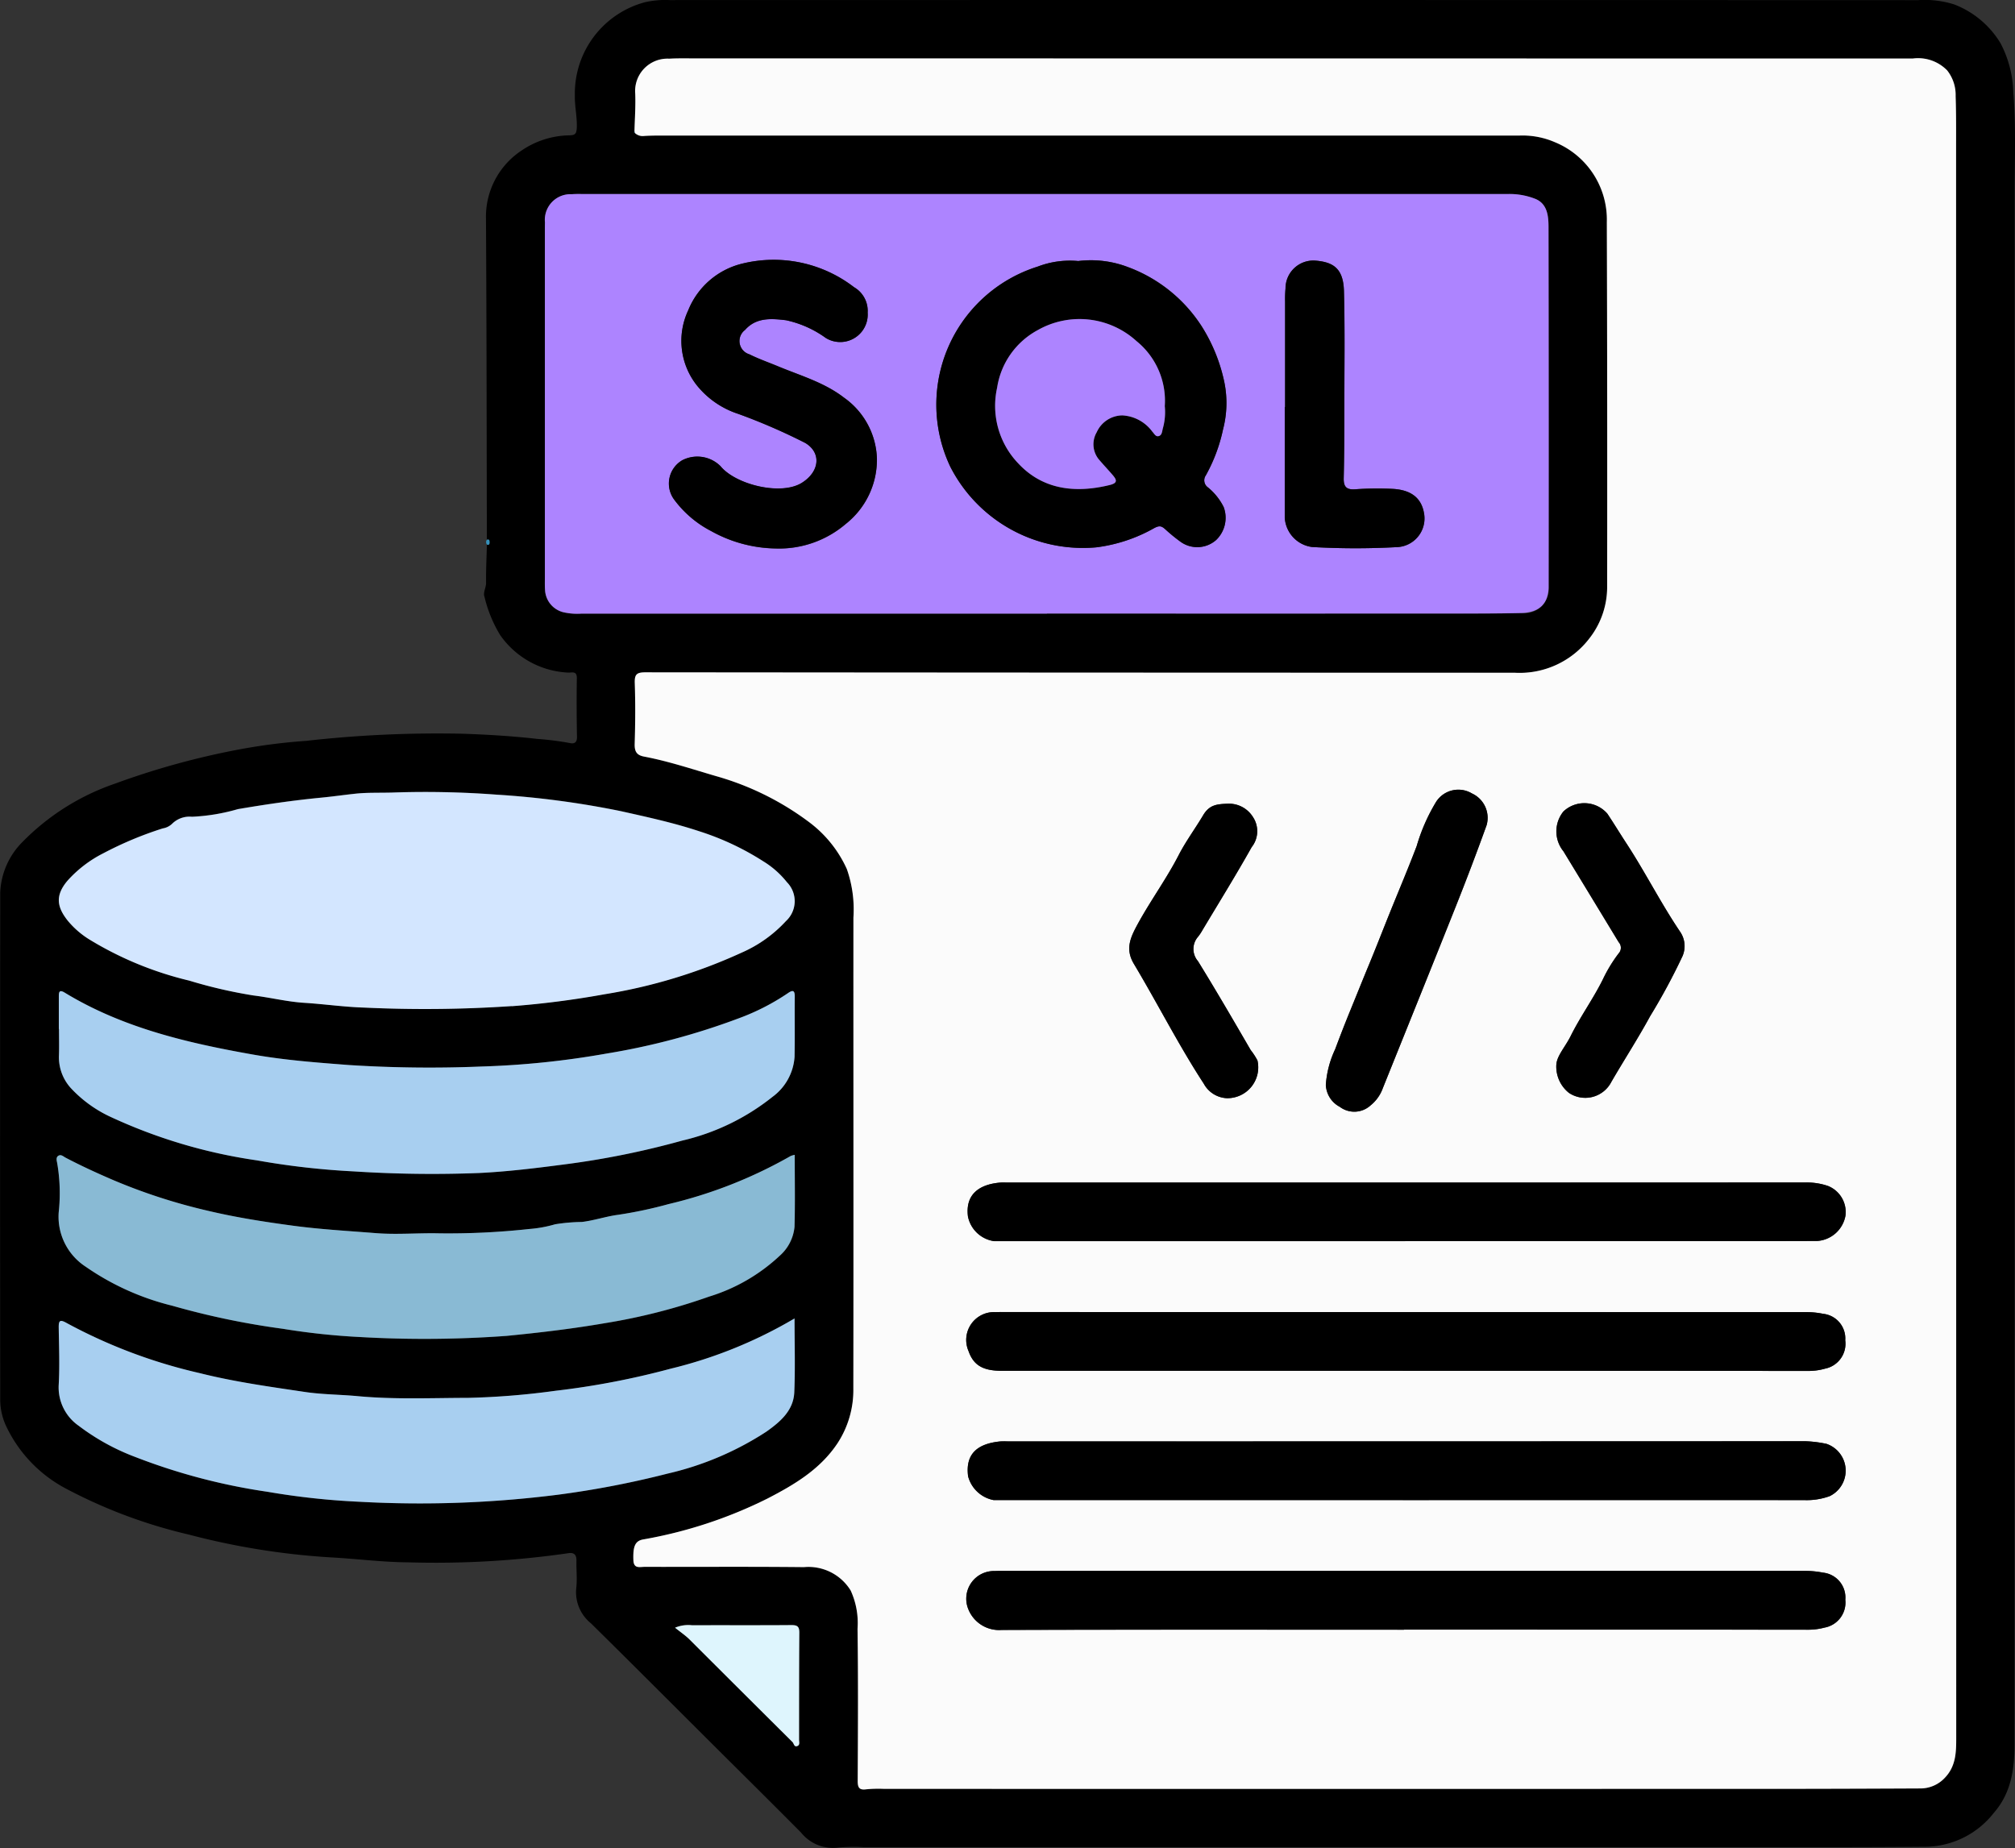 <svg id="Grupo_996317" data-name="Grupo 996317" xmlns="http://www.w3.org/2000/svg" xmlns:xlink="http://www.w3.org/1999/xlink" width="173.667" height="159.289" viewBox="0 0 173.667 159.289">
  <rect x="0" y="0" width="173.667" height="159.289" fill="#333333" stroke="none"/>
  <defs>
    <clipPath id="clip-path">
      <rect id="Rectángulo_348068" data-name="Rectángulo 348068" width="173.667" height="159.289" fill="none"/>
    </clipPath>
  </defs>
  <g id="Grupo_996316" data-name="Grupo 996316" clip-path="url(#clip-path)">
    <path id="Trazado_704715" data-name="Trazado 704715" d="M41.962,46.528c-.021-9.213-.022-18.425-.077-27.638a6.836,6.836,0,0,1,3.08-5.923,7.491,7.491,0,0,1,4.073-1.3c.5-.012.647-.1.672-.636.044-.956-.191-1.881-.165-2.832A8.141,8.141,0,0,1,55.62.183,7.929,7.929,0,0,1,57.709.007q53.8-.013,107.6.005a8.453,8.453,0,0,1,3.122.371,8.017,8.017,0,0,1,3.993,3.352,9.576,9.576,0,0,1,1.094,4.187c.24,2.893.119,5.78.12,8.668q.025,66.857-.012,133.714c0,2.118-.26,4.223-1.8,5.974a7.569,7.569,0,0,1-5.756,2.9c-5.737.052-11.475.034-17.212.035q-37.223,0-74.446,0a15.051,15.051,0,0,0-2.2.038,3.513,3.513,0,0,1-3.169-1.291c-2.582-2.605-5.193-5.183-7.791-7.772-3.438-3.425-6.865-6.862-10.322-10.268a3.449,3.449,0,0,1-1.266-3.02c.094-.777,0-1.576.018-2.364.016-.522-.206-.742-.709-.658a80.058,80.058,0,0,1-13.808.786c-2.235-.014-4.447-.31-6.671-.427a62.745,62.745,0,0,1-12.227-1.967,43.741,43.741,0,0,1-10.538-3.937,11.773,11.773,0,0,1-5.2-5.411,5.4,5.4,0,0,1-.51-2.223q-.026-21.891,0-43.781a6.537,6.537,0,0,1,1.9-4.327,20.413,20.413,0,0,1,8-5.048,66.9,66.9,0,0,1,10.6-2.928,50.507,50.507,0,0,1,5.858-.756,101.275,101.275,0,0,1,13.426-.617c2.166.072,4.341.2,6.5.448a25.414,25.414,0,0,1,2.806.356c.372.085.627-.027.619-.52-.03-1.69-.039-3.381-.012-5.071.01-.637-.4-.474-.737-.481A7.565,7.565,0,0,1,43.1,54.728a11.393,11.393,0,0,1-1.345-3.294c-.14-.353.144-.782.138-1.2-.013-1.1.043-2.192.072-3.287.208.071.228-.072.227-.212s-.027-.282-.233-.2M54.7,11.447a.982.982,0,0,0,.844.275c.564-.031,1.13-.035,1.695-.035H131a7.009,7.009,0,0,1,3.029.582,7.216,7.216,0,0,1,4.457,6.879q.06,15.718.028,31.437a7.186,7.186,0,0,1-1.55,4.47,7.562,7.562,0,0,1-6.388,2.938q-37.476-.046-74.953-.037c-.757,0-.941.183-.916.925.059,1.744.045,3.493-.007,5.238-.02.651.166.974.814,1.1,2.108.4,4.136,1.082,6.191,1.679a24.441,24.441,0,0,1,8.057,3.989,10.386,10.386,0,0,1,3.224,4.026,10.493,10.493,0,0,1,.566,4.185c-.009,13.523.014,27.047-.005,40.57a8.381,8.381,0,0,1-1.378,4.755c-1.5,2.253-3.729,3.562-6.032,4.751a38.985,38.985,0,0,1-10.718,3.523c-.687.13-.873.6-.83,1.783.028.765.552.577.962.577,4.579.01,9.158-.026,13.736.024a4.267,4.267,0,0,1,4.029,2.015,6.712,6.712,0,0,1,.592,3.3c.064,4.366.036,8.734.015,13.1,0,.577.119.824.748.735a10.957,10.957,0,0,1,1.524-.036q35.569,0,71.138,0,9.071,0,18.144-.037a2.873,2.873,0,0,0,2.145-.919c.986-1.028.979-2.275.979-3.544q-.005-68.335-.012-136.67c0-1.577.015-3.156-.039-4.732a3.406,3.406,0,0,0-.731-2.22,3.5,3.5,0,0,0-2.968-1.022L59.713,5.033c-.678,0-1.358-.015-2.035.026a2.788,2.788,0,0,0-2.931,3.006c.043,1.1-.04,2.2-.066,3.293l-.051.026.066.062M90.23,52.89q17.551,0,35.1,0c1.922,0,3.844,0,5.765-.043a2.109,2.109,0,0,0,2.379-2.339q.012-15.466-.01-30.933c0-.945-.095-1.985-1.115-2.419A6.04,6.04,0,0,0,130,16.728q-39.849,0-79.7,0c-.339,0-.68-.012-1.017.017a2.212,2.212,0,0,0-2.314,2.434c-.009.366-.008.732-.008,1.1q0,14.749,0,29.5c0,.366-.012.734.016,1.1a2.078,2.078,0,0,0,1.551,1.891,5.308,5.308,0,0,0,1.6.126q20.051,0,40.1,0M44.113,86.719a77.494,77.494,0,0,0,7.976-1.026A45.828,45.828,0,0,0,63.9,82.11a11.363,11.363,0,0,0,3.831-2.725,2.329,2.329,0,0,0,.085-3.353A7.8,7.8,0,0,0,65.8,74.245a23.385,23.385,0,0,0-5.531-2.6c-2.211-.732-4.48-1.224-6.752-1.733a77.267,77.267,0,0,0-10.751-1.427,81.908,81.908,0,0,0-8.962-.178c-1.052.031-2.143-.013-3.148.094-.965.1-1.984.249-2.959.343-2.419.233-4.811.583-7.2.991a16.752,16.752,0,0,1-3.961.657,2.131,2.131,0,0,0-1.7.6,1.516,1.516,0,0,1-.815.405A31,31,0,0,0,8.89,73.551a10.472,10.472,0,0,0-3.073,2.355c-1.1,1.292-.9,2.293.033,3.465a7.58,7.58,0,0,0,1.845,1.6,29.787,29.787,0,0,0,8.618,3.55,41.321,41.321,0,0,0,5.557,1.282c1.463.179,2.893.542,4.385.634,1.719.105,3.451.36,5.172.41a111.318,111.318,0,0,0,12.686-.131m24.38,12.829a1.854,1.854,0,0,0-.344.1,39.567,39.567,0,0,1-10.527,4.145,36.558,36.558,0,0,1-4.333.92c-1.033.132-2.078.5-3.141.62a15.31,15.31,0,0,0-2.3.2,10.866,10.866,0,0,1-2.232.406,64.508,64.508,0,0,1-7.734.375c-1.834-.045-3.682.126-5.506-.02-2.362-.189-4.731-.319-7.087-.635-2.455-.33-4.9-.71-7.305-1.277a49.37,49.37,0,0,1-8.226-2.661c-1.39-.6-2.756-1.222-4.092-1.924-.2-.1-.393-.3-.619-.178s-.16.419-.119.611a15.3,15.3,0,0,1,.136,4.275,5.139,5.139,0,0,0,2.324,4.683,22.423,22.423,0,0,0,7.459,3.364,67.093,67.093,0,0,0,9.546,1.991,59.549,59.549,0,0,0,6.651.71,97.148,97.148,0,0,0,12.632-.1c2.829-.277,5.646-.609,8.444-1.092a51.37,51.37,0,0,0,9-2.294,15.539,15.539,0,0,0,6.093-3.526,3.8,3.8,0,0,0,1.269-2.491c.056-2.033.017-4.068.017-6.191M5.069,88.7h.013c0,.761.023,1.522,0,2.282A3.955,3.955,0,0,0,6.2,93.889a10.971,10.971,0,0,0,3.2,2.318,45.249,45.249,0,0,0,12.749,3.811,66.612,66.612,0,0,0,8.329.948,104.639,104.639,0,0,0,10.81.14c2.467-.119,4.911-.421,7.347-.739a72.015,72.015,0,0,0,10.17-2.056,19.538,19.538,0,0,0,7.777-3.769,4.663,4.663,0,0,0,1.9-3.448c.033-1.718,0-3.438.017-5.155.005-.544-.13-.661-.6-.328a19.548,19.548,0,0,1-4.208,2.153,59.84,59.84,0,0,1-11.415,3.045,74.18,74.18,0,0,1-10.793,1.119,109.264,109.264,0,0,1-11.42-.129c-2.771-.213-5.541-.42-8.279-.906-5.655-1-11.22-2.3-16.205-5.333-.5-.3-.506,0-.507.349,0,.929,0,1.86,0,2.789m63.41,24.944a38.975,38.975,0,0,1-10.7,4.339,68.49,68.49,0,0,1-9.909,1.9,66.135,66.135,0,0,1-7.526.611c-3.18.005-6.366.146-9.543-.15-1.5-.14-3.027-.136-4.518-.358-3.046-.453-6.1-.875-9.094-1.63a45.107,45.107,0,0,1-11.438-4.309c-.6-.341-.7-.212-.693.4.023,1.634.088,3.272,0,4.9A4.023,4.023,0,0,0,6.788,122.9a19.285,19.285,0,0,0,4.873,2.686,52.2,52.2,0,0,0,11.4,3,63.663,63.663,0,0,0,7.932.86,94.664,94.664,0,0,0,17.034-.6,79.9,79.9,0,0,0,9.516-1.829,26.408,26.408,0,0,0,8.51-3.615c1.191-.843,2.339-1.811,2.405-3.4.088-2.073.022-4.153.022-6.362M58.18,140.3c.507.408.91.678,1.248,1.013q4.443,4.415,8.873,8.841c.123.123.134.423.377.358.3-.077.191-.352.192-.566,0-3.069,0-6.139.021-9.209,0-.516-.142-.668-.672-.664-2.854.025-5.708,0-8.561.016a2.891,2.891,0,0,0-1.478.211" transform="translate(0 0)"/>
    <path id="Trazado_704716" data-name="Trazado 704716" d="M61.82,68.57c.206-.079.231.061.233.2s-.019.282-.227.212a.35.35,0,0,1-.005-.415" transform="translate(-19.858 -22.042)" fill="#3591bb"/>
    <path id="Trazado_704717" data-name="Trazado 704717" d="M80.553,13.743c.026-1.1.109-2.2.066-3.294A2.788,2.788,0,0,1,83.55,7.443c.676-.041,1.356-.026,2.034-.026l105.138.012a3.5,3.5,0,0,1,2.968,1.022,3.407,3.407,0,0,1,.731,2.221c.054,1.576.039,3.155.039,4.732q.007,68.335.012,136.669c0,1.27.008,2.516-.979,3.545a2.871,2.871,0,0,1-2.145.919q-9.072.046-18.144.037-35.569.005-71.138,0a10.962,10.962,0,0,0-1.524.037c-.63.088-.751-.158-.748-.735.021-4.366.049-8.734-.014-13.1a6.715,6.715,0,0,0-.592-3.3,4.267,4.267,0,0,0-4.029-2.015c-4.578-.05-9.157-.014-13.736-.023-.41,0-.934.187-.962-.577-.043-1.18.142-1.653.83-1.784a39,39,0,0,0,10.719-3.523c2.3-1.189,4.529-2.5,6.032-4.751a8.382,8.382,0,0,0,1.377-4.754c.02-13.523,0-27.047.006-40.57a10.507,10.507,0,0,0-.566-4.186,10.386,10.386,0,0,0-3.224-4.026,24.429,24.429,0,0,0-8.056-3.989c-2.056-.6-4.084-1.282-6.191-1.68-.649-.122-.834-.446-.815-1.1.052-1.745.066-3.494.007-5.239-.024-.742.159-.925.916-.924q37.477.034,74.953.037a7.561,7.561,0,0,0,6.388-2.938,7.183,7.183,0,0,0,1.55-4.47q.02-15.718-.027-31.437a7.217,7.217,0,0,0-4.458-6.879,7.019,7.019,0,0,0-3.029-.582H83.106c-.565,0-1.131,0-1.695.035a.983.983,0,0,1-.843-.275l.03-.052Zm66.221,106.8q17.461,0,34.922.008a5.216,5.216,0,0,0,1.479-.2,2.19,2.19,0,0,0,1.734-2.446,2.134,2.134,0,0,0-1.9-2.278,7.375,7.375,0,0,0-1.583-.147l-69.082-.007c-.226,0-.453,0-.678.007a2.4,2.4,0,0,0-2.317,3.357c.418,1.191,1.195,1.7,2.845,1.7q17.292.005,34.584,0m.1,22.315q17.382,0,34.763.007a5.441,5.441,0,0,0,1.482-.181,2.193,2.193,0,0,0,1.794-2.4,2.155,2.155,0,0,0-1.931-2.338,7.764,7.764,0,0,0-1.414-.147l-69.271,0c-.226,0-.453,0-.678.01a2.387,2.387,0,0,0-2.278,3.319,2.854,2.854,0,0,0,2.855,1.759c11.559-.037,23.118-.02,34.678-.02m.105-33.489v-.007q12.755,0,25.51,0,5,0,10-.015a2.655,2.655,0,0,0,2.439-2.192,2.422,2.422,0,0,0-1.508-2.55,5.627,5.627,0,0,0-1.879-.3q-34.409.011-68.819.006c-.2,0-.4-.012-.593,0-1.656.121-3.09.865-2.833,2.925a2.689,2.689,0,0,0,2.259,2.128q17.712,0,35.425,0m-.2,22.317q17.294,0,34.587,0a5.77,5.77,0,0,0,2.2-.341,2.441,2.441,0,0,0-.265-4.5,10.2,10.2,0,0,0-1.819-.228q-34.375.022-68.752.013c-.226,0-.454-.017-.678.005-1.86.189-3,1-2.744,3a2.817,2.817,0,0,0,2.209,2.054q17.632,0,35.265,0m-6.637-35.8a2.231,2.231,0,0,0,1.2,1.906A2.077,2.077,0,0,0,144,97.661a3.357,3.357,0,0,0,1.056-1.489c2.1-5.214,4.2-10.424,6.282-15.647Q152.727,77.034,154,73.5a2.311,2.311,0,0,0-1.269-2.725,2.276,2.276,0,0,0-3.075.707,15.933,15.933,0,0,0-1.685,3.83c-.744,1.96-1.567,3.891-2.351,5.836-.585,1.452-1.15,2.913-1.75,4.359-.541,1.3-1.067,2.617-1.6,3.922-.459,1.121-.9,2.259-1.328,3.4a8.553,8.553,0,0,0-.8,3.048m-8.432,1.166a2.656,2.656,0,0,0,2.536-3.246,5.723,5.723,0,0,0-.584-.9c-1.491-2.569-2.984-5.138-4.544-7.666a1.6,1.6,0,0,1,.02-2.118,4.285,4.285,0,0,0,.366-.553c1.424-2.381,2.886-4.74,4.244-7.158a2.206,2.206,0,0,0,.109-2.593,2.434,2.434,0,0,0-2.185-1.147c-.881.039-1.552.069-2.1.984-.687,1.155-1.514,2.278-2.117,3.45-1.05,2.04-2.405,3.881-3.5,5.886-.639,1.17-1.138,2.183-.362,3.479,2.049,3.424,3.849,6.993,6.031,10.339a2.384,2.384,0,0,0,2.083,1.246m28.3-2.925a2.891,2.891,0,0,0,1.088,2.47,2.527,2.527,0,0,0,3.655-.957c1.1-1.892,2.291-3.731,3.336-5.652a53.924,53.924,0,0,0,2.793-5.187,2.186,2.186,0,0,0-.175-2.048c-1.688-2.492-3.037-5.184-4.683-7.7-.548-.837-1.067-1.7-1.625-2.53a2.628,2.628,0,0,0-3.78-.189,2.725,2.725,0,0,0,0,3.435q2.385,3.914,4.761,7.833a.714.714,0,0,1,0,.964,12.667,12.667,0,0,0-1.357,2.229c-.833,1.689-1.942,3.207-2.774,4.885-.454.916-1.187,1.71-1.238,2.446" transform="translate(-25.871 -2.384)" fill="#fbfbfb"/>
    <path id="Trazado_704718" data-name="Trazado 704718" d="M112.486,60.817q-20.051,0-40.1,0a5.31,5.31,0,0,1-1.6-.126A2.078,2.078,0,0,1,69.234,58.8c-.027-.364-.016-.732-.016-1.1q0-14.748,0-29.5c0-.366,0-.733.007-1.1a2.212,2.212,0,0,1,2.314-2.434c.337-.028.678-.017,1.017-.017q39.848,0,79.7,0a6.041,6.041,0,0,1,2.35.427c1.02.434,1.112,1.474,1.114,2.419q.028,15.466.011,30.933c0,1.533-.788,2.3-2.379,2.339-1.921.043-3.843.042-5.764.043q-17.551.005-35.1,0m2.689-30.388a7.75,7.75,0,0,0-3.484.482,12.473,12.473,0,0,0-7.525,17.258,12.833,12.833,0,0,0,12.587,6.938,13.525,13.525,0,0,0,4.96-1.645c.465-.251.644-.2.961.076a14.467,14.467,0,0,0,1.366,1.115,2.463,2.463,0,0,0,3.034-.178,2.654,2.654,0,0,0,.65-2.832,5.146,5.146,0,0,0-1.358-1.7.745.745,0,0,1-.183-1.037,14.151,14.151,0,0,0,1.484-3.965,8.953,8.953,0,0,0,.116-4.048,14.588,14.588,0,0,0-1.948-4.822,12.861,12.861,0,0,0-6.371-5.122,8.942,8.942,0,0,0-4.288-.517M97.038,34.883a2.357,2.357,0,0,0-1.174-2.2,11.344,11.344,0,0,0-9.645-2.029,6.73,6.73,0,0,0-4.65,4.031,6.175,6.175,0,0,0,.792,6.514,7.582,7.582,0,0,0,3.512,2.4,51.44,51.44,0,0,1,5.785,2.512c1.422.849,1.245,2.477-.281,3.436-1.8,1.133-5.708.162-7.013-1.428a2.832,2.832,0,0,0-3.3-.514,2.324,2.324,0,0,0-.667,3.433,9.236,9.236,0,0,0,3.155,2.67,11.765,11.765,0,0,0,5.558,1.5,8.831,8.831,0,0,0,6.054-2.124,7.051,7.051,0,0,0,2.674-5.667A6.683,6.683,0,0,0,95,42.2c-1.7-1.312-3.745-1.892-5.683-2.7-.826-.343-1.675-.637-2.472-1.037a1.192,1.192,0,0,1-.38-2.094c.97-1.1,2.269-.993,3.537-.844a9.111,9.111,0,0,1,3.427,1.528,2.371,2.371,0,0,0,3.611-2.175m35.975,8.132h-.022q0,4.772,0,9.543a2.708,2.708,0,0,0,2.342,2.522,65.5,65.5,0,0,0,7.281.013,2.473,2.473,0,0,0,2.4-2.78c-.18-1.341-.994-2.132-2.676-2.24a26.541,26.541,0,0,0-3.3.035c-.768.047-.984-.254-.967-.975.046-1.969.049-3.938.052-5.908,0-3.406.058-6.814-.033-10.218-.052-1.978-.967-2.48-2.426-2.609a2.4,2.4,0,0,0-2.609,2.4,9.674,9.674,0,0,0-.036,1.1q0,4.561,0,9.122" transform="translate(-22.257 -7.927)" fill="#ad84ff"/>
    <path id="Trazado_704719" data-name="Trazado 704719" d="M46.516,119.075a111.475,111.475,0,0,1-12.686.131c-1.721-.05-3.453-.3-5.172-.41-1.492-.091-2.921-.454-4.385-.633a41.219,41.219,0,0,1-5.557-1.283A29.766,29.766,0,0,1,10.1,113.33a7.58,7.58,0,0,1-1.845-1.6c-.938-1.172-1.131-2.173-.033-3.465a10.472,10.472,0,0,1,3.073-2.355,31,31,0,0,1,5.133-2.149,1.516,1.516,0,0,0,.815-.405,2.131,2.131,0,0,1,1.7-.6,16.753,16.753,0,0,0,3.961-.657c2.392-.408,4.784-.758,7.2-.991.974-.094,1.994-.24,2.959-.343,1-.107,2.1-.064,3.148-.095a81.908,81.908,0,0,1,8.962.179,77.267,77.267,0,0,1,10.751,1.427c2.272.508,4.541,1,6.752,1.733a23.385,23.385,0,0,1,5.531,2.6,7.787,7.787,0,0,1,2.018,1.787,2.329,2.329,0,0,1-.085,3.353,11.372,11.372,0,0,1-3.831,2.725,45.828,45.828,0,0,1-11.815,3.584,77.5,77.5,0,0,1-7.976,1.026" transform="translate(-2.402 -32.355)" fill="#d3e6ff"/>
    <path id="Trazado_704720" data-name="Trazado 704720" d="M70.807,146.732c0,2.124.039,4.16-.017,6.191a3.8,3.8,0,0,1-1.269,2.491,15.549,15.549,0,0,1-6.093,3.527,51.443,51.443,0,0,1-9,2.294c-2.8.483-5.615.815-8.444,1.092a97.031,97.031,0,0,1-12.632.1,59.554,59.554,0,0,1-6.651-.709,67.191,67.191,0,0,1-9.546-1.991,22.432,22.432,0,0,1-7.46-3.364,5.139,5.139,0,0,1-2.323-4.683,15.3,15.3,0,0,0-.136-4.275c-.041-.192-.117-.48.119-.61s.422.074.619.177c1.336.7,2.7,1.326,4.092,1.924a49.372,49.372,0,0,0,8.226,2.662c2.4.568,4.85.948,7.305,1.277,2.356.316,4.725.446,7.087.635,1.824.147,3.671-.025,5.506.02a64.367,64.367,0,0,0,7.734-.375,10.865,10.865,0,0,0,2.232-.406,15.4,15.4,0,0,1,2.3-.2c1.063-.124,2.109-.488,3.141-.619a36.7,36.7,0,0,0,4.333-.921,39.544,39.544,0,0,0,10.527-4.145,1.972,1.972,0,0,1,.344-.1" transform="translate(-2.313 -47.183)" fill="#89bad4"/>
    <path id="Trazado_704721" data-name="Trazado 704721" d="M7.472,129.187c0-.929,0-1.86,0-2.789,0-.351.008-.653.507-.349,4.985,3.033,10.55,4.33,16.206,5.333,2.738.486,5.508.693,8.279.906a109.246,109.246,0,0,0,11.419.129A74.178,74.178,0,0,0,54.677,131.3a59.859,59.859,0,0,0,11.416-3.045A19.543,19.543,0,0,0,70.3,126.1c.474-.333.609-.216.6.328-.016,1.718.016,3.437-.017,5.155a4.661,4.661,0,0,1-1.9,3.448,19.54,19.54,0,0,1-7.776,3.769,72.043,72.043,0,0,1-10.17,2.056c-2.437.318-4.88.62-7.347.74a104.646,104.646,0,0,1-10.81-.14,66.482,66.482,0,0,1-8.329-.949A45.232,45.232,0,0,1,11.807,136.7a10.972,10.972,0,0,1-3.2-2.318,3.955,3.955,0,0,1-1.125-2.91c.028-.759.005-1.521.005-2.282Z" transform="translate(-2.402 -40.489)" fill="#a8cff0"/>
    <path id="Trazado_704722" data-name="Trazado 704722" d="M70.875,167.5c0,2.21.066,4.29-.022,6.363-.066,1.586-1.214,2.554-2.405,3.4a26.391,26.391,0,0,1-8.51,3.615,79.9,79.9,0,0,1-9.516,1.829,94.653,94.653,0,0,1-17.034.6,63.788,63.788,0,0,1-7.932-.86,52.236,52.236,0,0,1-11.4-3,19.276,19.276,0,0,1-4.873-2.687,4.024,4.024,0,0,1-1.726-3.556c.089-1.629.024-3.267,0-4.9-.009-.611.093-.74.693-.4a45.138,45.138,0,0,0,11.438,4.309c3,.755,6.05,1.176,9.1,1.63,1.491.222,3.014.218,4.518.358,3.177.3,6.363.155,9.542.149a66.141,66.141,0,0,0,7.527-.611,68.49,68.49,0,0,0,9.909-1.9,38.986,38.986,0,0,0,10.7-4.339" transform="translate(-2.396 -53.863)" fill="#a8cff0"/>
    <path id="Trazado_704723" data-name="Trazado 704723" d="M85.755,206.69a2.89,2.89,0,0,1,1.478-.211c2.854-.013,5.708.009,8.561-.016.53,0,.676.148.672.664-.024,3.07-.018,6.14-.021,9.209,0,.214.1.489-.192.566-.243.064-.254-.235-.377-.358Q91.432,212.131,87,207.7c-.338-.335-.741-.605-1.248-1.013" transform="translate(-27.575 -66.39)" fill="#def5fd"/>
    <path id="Trazado_704724" data-name="Trazado 704724" d="M80.575,16.742l.045.038-.029.052-.066-.064.05-.026" transform="translate(-25.894 -5.384)" fill="#3591bb"/>
    <path id="Trazado_704725" data-name="Trazado 704725" d="M160.379,171.754q-17.292,0-34.583,0c-1.65,0-2.427-.512-2.845-1.7a2.4,2.4,0,0,1,2.317-3.357c.226-.012.452-.007.678-.007l69.082.007a7.41,7.41,0,0,1,1.583.147,2.133,2.133,0,0,1,1.9,2.278,2.191,2.191,0,0,1-1.733,2.446,5.265,5.265,0,0,1-1.479.2q-17.461-.016-34.923-.009" transform="translate(-39.477 -53.599)"/>
    <path id="Trazado_704726" data-name="Trazado 704726" d="M160.486,204.645c-11.559,0-23.118-.016-34.678.02a2.853,2.853,0,0,1-2.855-1.758,2.386,2.386,0,0,1,2.278-3.319c.226-.014.453-.01.678-.01l69.271,0a7.709,7.709,0,0,1,1.414.147,2.155,2.155,0,0,1,1.931,2.338,2.193,2.193,0,0,1-1.794,2.4,5.416,5.416,0,0,1-1.482.182q-17.381-.014-34.763-.007" transform="translate(-39.486 -64.176)"/>
    <path id="Trazado_704727" data-name="Trazado 704727" d="M160.631,155.287q-17.712,0-35.425,0a2.689,2.689,0,0,1-2.259-2.127c-.257-2.06,1.177-2.8,2.833-2.925.2-.015.4,0,.593,0q34.409,0,68.819-.005a5.609,5.609,0,0,1,1.879.3,2.423,2.423,0,0,1,1.508,2.551,2.655,2.655,0,0,1-2.439,2.191q-5,.016-10,.016-12.754,0-25.51,0Z" transform="translate(-39.525 -48.307)"/>
    <path id="Trazado_704728" data-name="Trazado 704728" d="M160.438,188.178H125.173a2.817,2.817,0,0,1-2.209-2.054c-.256-1.993.884-2.809,2.744-3a6.637,6.637,0,0,1,.678-.006q34.375,0,68.752-.013a10.324,10.324,0,0,1,1.819.228,2.441,2.441,0,0,1,.265,4.506,5.8,5.8,0,0,1-2.2.341q-17.294-.01-34.587,0" transform="translate(-39.529 -58.88)"/>
    <path id="Trazado_704729" data-name="Trazado 704729" d="M168.432,125.763a8.554,8.554,0,0,1,.8-3.048c.425-1.14.868-2.278,1.328-3.4.534-1.305,1.06-2.617,1.6-3.922.6-1.446,1.164-2.907,1.75-4.359.784-1.945,1.606-3.876,2.35-5.836a15.987,15.987,0,0,1,1.685-3.83,2.278,2.278,0,0,1,3.076-.707,2.311,2.311,0,0,1,1.269,2.725q-1.273,3.533-2.666,7.024c-2.077,5.223-4.184,10.433-6.282,15.648a3.359,3.359,0,0,1-1.056,1.488,2.077,2.077,0,0,1-2.659.122,2.231,2.231,0,0,1-1.2-1.906" transform="translate(-54.16 -32.271)"/>
    <path id="Trazado_704730" data-name="Trazado 704730" d="M151.972,127.49a2.383,2.383,0,0,1-2.084-1.246c-2.183-3.346-3.982-6.915-6.031-10.339-.775-1.3-.277-2.309.362-3.478,1.1-2,2.45-3.847,3.5-5.887.6-1.172,1.43-2.294,2.117-3.45.545-.916,1.216-.946,2.1-.984a2.435,2.435,0,0,1,2.185,1.147,2.207,2.207,0,0,1-.109,2.594c-1.358,2.417-2.82,4.777-4.244,7.158a4.31,4.31,0,0,1-.366.553,1.6,1.6,0,0,0-.02,2.118c1.56,2.527,3.054,5.1,4.544,7.665a5.656,5.656,0,0,1,.585.9,2.656,2.656,0,0,1-2.536,3.246" transform="translate(-46.132 -32.832)"/>
    <path id="Trazado_704731" data-name="Trazado 704731" d="M197.725,124.544c.051-.736.784-1.53,1.238-2.446.832-1.678,1.941-3.2,2.774-4.885a12.666,12.666,0,0,1,1.357-2.229.714.714,0,0,0,0-.964q-2.377-3.919-4.761-7.833a2.725,2.725,0,0,1,0-3.435,2.628,2.628,0,0,1,3.78.189c.558.834,1.077,1.693,1.625,2.53,1.646,2.515,2.995,5.207,4.683,7.7a2.186,2.186,0,0,1,.175,2.048A53.921,53.921,0,0,1,205.8,120.4c-1.045,1.921-2.238,3.76-3.336,5.652a2.527,2.527,0,0,1-3.655.957,2.891,2.891,0,0,1-1.088-2.47" transform="translate(-63.581 -32.811)"/>
    <path id="Trazado_704732" data-name="Trazado 704732" d="M131.159,33.133a8.943,8.943,0,0,1,4.288.517,12.856,12.856,0,0,1,6.371,5.122,14.593,14.593,0,0,1,1.948,4.822,8.972,8.972,0,0,1-.116,4.048,14.148,14.148,0,0,1-1.484,3.965.745.745,0,0,0,.184,1.037,5.163,5.163,0,0,1,1.358,1.7,2.657,2.657,0,0,1-.65,2.832,2.463,2.463,0,0,1-3.035.178,14.479,14.479,0,0,1-1.365-1.115c-.318-.28-.5-.327-.961-.076a13.528,13.528,0,0,1-4.96,1.645,12.833,12.833,0,0,1-12.588-6.938,12.473,12.473,0,0,1,7.525-17.258,7.742,7.742,0,0,1,3.485-.482m7.472,12.507a6.615,6.615,0,0,0-2.431-5.6,7.291,7.291,0,0,0-8.52-.952,6.8,6.8,0,0,0-3.5,4.97A7.166,7.166,0,0,0,126,50.572c2.121,2.28,4.941,2.592,7.908,1.857.716-.177.551-.478.224-.86-.366-.426-.752-.836-1.119-1.262a2.056,2.056,0,0,1-.25-2.421,2.449,2.449,0,0,1,2.21-1.451,3.435,3.435,0,0,1,2.581,1.4c.166.164.294.489.59.372.253-.1.252-.411.318-.652a5.193,5.193,0,0,0,.167-1.916" transform="translate(-38.241 -10.63)"/>
    <path id="Trazado_704733" data-name="Trazado 704733" d="M102.105,37.577a2.371,2.371,0,0,1-3.611,2.175,9.111,9.111,0,0,0-3.427-1.528c-1.267-.149-2.567-.258-3.537.844a1.192,1.192,0,0,0,.381,2.094c.8.4,1.647.693,2.472,1.037,1.939.805,3.982,1.385,5.684,2.7A6.685,6.685,0,0,1,102.9,50.1a7.053,7.053,0,0,1-2.674,5.667,8.831,8.831,0,0,1-6.054,2.124,11.763,11.763,0,0,1-5.558-1.5,9.236,9.236,0,0,1-3.155-2.67,2.325,2.325,0,0,1,.666-3.433,2.833,2.833,0,0,1,3.3.514c1.3,1.59,5.21,2.561,7.013,1.428,1.526-.959,1.7-2.588.281-3.436A51.439,51.439,0,0,0,90.94,46.29a7.579,7.579,0,0,1-3.512-2.4,6.174,6.174,0,0,1-.792-6.514,6.73,6.73,0,0,1,4.649-4.031,11.345,11.345,0,0,1,9.645,2.029,2.36,2.36,0,0,1,1.174,2.2" transform="translate(-27.324 -10.621)"/>
    <path id="Trazado_704734" data-name="Trazado 704734" d="M163.24,45.734q0-4.561,0-9.122a9.671,9.671,0,0,1,.036-1.1,2.4,2.4,0,0,1,2.609-2.4c1.459.13,2.374.631,2.426,2.609.091,3.4.037,6.812.033,10.218,0,1.97-.005,3.939-.052,5.908-.017.721.2,1.022.967.975a26.542,26.542,0,0,1,3.3-.035c1.682.107,2.5.9,2.676,2.24a2.473,2.473,0,0,1-2.4,2.78,65.5,65.5,0,0,1-7.281-.013,2.708,2.708,0,0,1-2.342-2.522q0-4.772,0-9.543Z" transform="translate(-52.484 -10.646)"/>
    <path id="Trazado_704735" data-name="Trazado 704735" d="M141.044,48.049a5.193,5.193,0,0,1-.167,1.916c-.066.241-.065.552-.318.652-.3.117-.425-.208-.59-.372a3.435,3.435,0,0,0-2.581-1.4,2.449,2.449,0,0,0-2.21,1.451,2.056,2.056,0,0,0,.25,2.421c.366.426.753.836,1.119,1.262.327.382.492.683-.224.86-2.967.735-5.786.423-7.908-1.857a7.166,7.166,0,0,1-1.823-6.518,6.8,6.8,0,0,1,3.5-4.97,7.291,7.291,0,0,1,8.52.952,6.615,6.615,0,0,1,2.431,5.6" transform="translate(-40.654 -13.04)" fill="#ad84ff"/>
  </g>
</svg>
